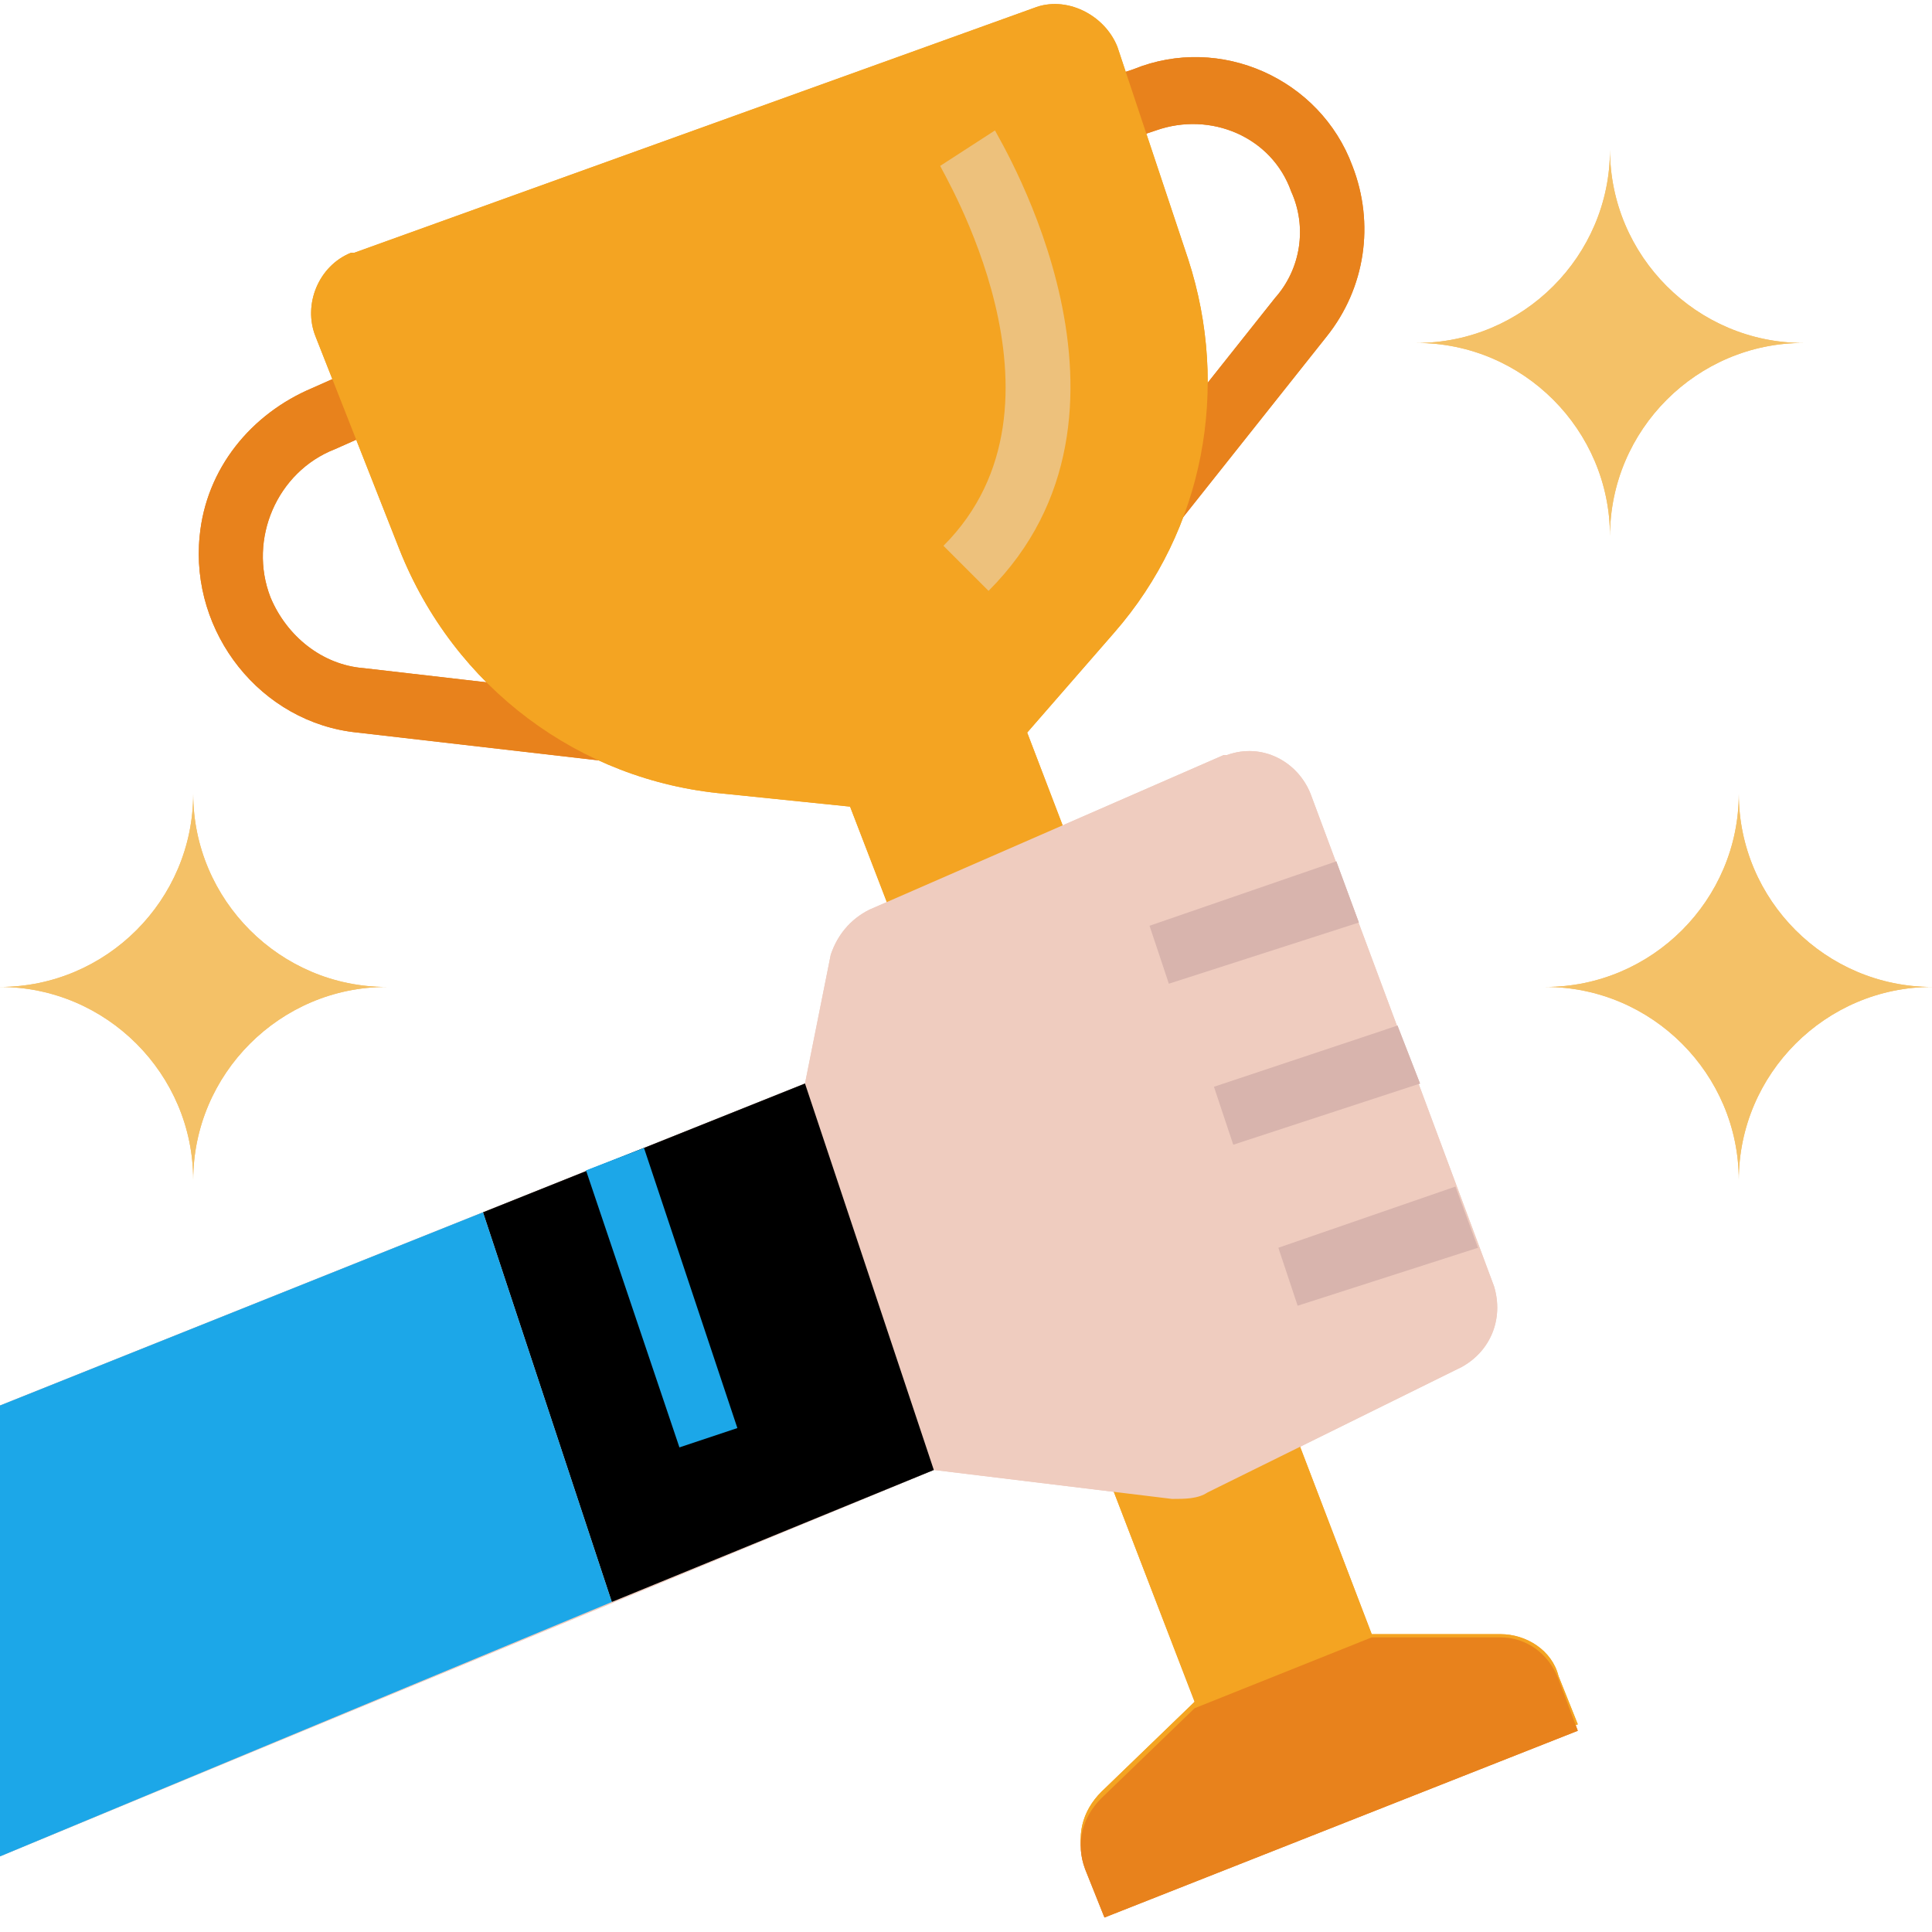 <?xml version="1.0"?>
<svg xmlns="http://www.w3.org/2000/svg" xmlns:xlink="http://www.w3.org/1999/xlink" xmlns:svgjs="http://svgjs.com/svgjs" version="1.1" width="512" height="512" x="0" y="0" viewBox="0 0 480 479" style="enable-background:new 0 0 512 512" xml:space="preserve" class=""><g><path xmlns="http://www.w3.org/2000/svg" d="m286.398 137.504-12.797-9.602 43.199-54.398c6.398-7.203 8-17.602 4-26.402-4.801-13.598-20-20-33.602-15.199l-4.801 1.602-5.598-15.203 4.801-1.598c21.598-8.801 46.398 2.398 54.398 24 5.602 14.398 3.199 30.398-6.398 42.398zm0 0" fill="#e8821c" data-original="#e8821c"/><path xmlns="http://www.w3.org/2000/svg" d="m151.199 188.703-62.398-7.199c-24-2.402-41.602-24.801-39.199-48.801 1.598-16.801 12.797-30.402 28-36.801l7.199-3.199 5.598 15.199-7.199 3.199c-14.398 5.602-21.598 22.402-16 36.801 4 9.602 12.801 16.801 23.199 17.602l62.402 7.199zm0 0" fill="#e8821c" data-original="#e8821c"/><path xmlns="http://www.w3.org/2000/svg" d="m211.199 199.902-31.199-3.199c-36-3.199-67.199-26.402-80.801-60.801l-20.801-52.801c-3.199-8 .801-17.598 8.801-20.801h.801l168.801-60.797c8-3.203 17.598 1.598 20.801 9.598l17.598 52.801c10.402 32 4 67.199-18.398 92.801l-21.602 24.801 85.602 224h32c6.398 0 12.801 4 14.398 10.398l4.801 12-117.602 46.398-4.797-12c-2.402-6.398-.801-12.797 4-17.598l23.199-22.402zm0 0" fill="#f4a422" data-original="#f4a422" class=""/><path xmlns="http://www.w3.org/2000/svg" d="m245.602 146.301-11.203-11.199c35.203-35.199-.797-93.598-.797-94.398l13.598-8.801c1.602 3.199 42.402 70.398-1.598 114.398zm0 0" fill="#edc17c" data-original="#edc17c"/><path xmlns="http://www.w3.org/2000/svg" d="m387.199 416.703c-2.398-6.402-8-10.402-14.398-10.402h-32l-44 17.602-23.199 22.398c-4.801 4.801-6.402 11.203-4 17.602l4.797 12 117.602-46.398zm0 0" fill="#e8821c" data-original="#e8821c"/><path xmlns="http://www.w3.org/2000/svg" d="m371.199 319.102-45.598-122.398c-3.203-8-12-12.801-20.801-9.602h-.801l-88 38.402c-4.801 2.398-8 6.398-9.602 11.199l-6.398 32-200 80v112l232-96 59.199 7.199c3.199 0 6.402 0 8.801-1.602l63.199-31.199c7.199-4 10.402-12 8-20zm0 0" fill="#efccbf" data-original="#efccbf" class=""/><path xmlns="http://www.w3.org/2000/svg" d="m200 268.703-80 32 32 96.801 80-32.801zm0 0" fill="#nannannan" data-original="#676b7f" class=""/><g xmlns="http://www.w3.org/2000/svg" fill="#f4c167"><path d="m400 28.703v8c0 26.398-21.602 48-48 48 26.398 0 48 21.598 48 48v8-8c0-26.402 21.602-48 48-48-26.398 0-48-21.602-48-48zm0 0" fill="#f4c167" data-original="#f4c167"/><path d="m48 188.703v8c0 26.398-21.602 48-48 48 26.398 0 48 21.598 48 48v8-8c0-26.402 21.602-48 48-48-26.398 0-48-21.602-48-48zm0 0" fill="#f4c167" data-original="#f4c167"/><path d="m432 188.703v8c0 26.398-21.602 48-48 48 26.398 0 48 21.598 48 48v8-8c0-26.402 21.602-48 48-48-26.398 0-48-21.602-48-48zm0 0" fill="#f4c167" data-original="#f4c167"/></g><path xmlns="http://www.w3.org/2000/svg" d="m152 397.504-152 63.199v-112l120-48zm0 0" fill="#1ca7e8" data-original="#4a4a56" class=""/><path xmlns="http://www.w3.org/2000/svg" d="m168.801 359.102 14.398-4.801-23.199-69.598-14.398 5.598zm0 0" fill="#1ca7e8" data-original="#4a4a56" class=""/><path xmlns="http://www.w3.org/2000/svg" d="m332 213.504-46.398 16 4.797 14.398 47.203-15.199zm0 0" fill="#d8b4ad" data-original="#d8b4ad" class=""/><path xmlns="http://www.w3.org/2000/svg" d="m347.199 254.301-45.598 15.203 4.797 14.398 46.402-15.199zm0 0" fill="#d8b4ad" data-original="#d8b4ad" class=""/><path xmlns="http://www.w3.org/2000/svg" d="m361.602 294.301-44 15.203 4.797 14.398 44.801-14.398zm0 0" fill="#d8b4ad" data-original="#d8b4ad" class=""/><path xmlns="http://www.w3.org/2000/svg" d="m286.398 137.504-12.797-9.602 43.199-54.398c6.398-7.203 8-17.602 4-26.402-4.801-13.598-20-20-33.602-15.199l-4.801 1.602-5.598-15.203 4.801-1.598c21.598-8.801 46.398 2.398 54.398 24 5.602 14.398 3.199 30.398-6.398 42.398zm0 0" fill="#e8821c" data-original="#e8821c"/><path xmlns="http://www.w3.org/2000/svg" d="m151.199 188.703-62.398-7.199c-24-2.402-41.602-24.801-39.199-48.801 1.598-16.801 12.797-30.402 28-36.801l7.199-3.199 5.598 15.199-7.199 3.199c-14.398 5.602-21.598 22.402-16 36.801 4 9.602 12.801 16.801 23.199 17.602l62.402 7.199zm0 0" fill="#e8821c" data-original="#e8821c"/><path xmlns="http://www.w3.org/2000/svg" d="m211.199 199.902-31.199-3.199c-36-3.199-67.199-26.402-80.801-60.801l-20.801-52.801c-3.199-8 .801-17.598 8.801-20.801h.801l168.801-60.797c8-3.203 17.598 1.598 20.801 9.598l17.598 52.801c10.402 32 4 67.199-18.398 92.801l-21.602 24.801 85.602 224h32c6.398 0 12.801 4 14.398 10.398l4.801 12-117.602 46.398-4.797-12c-2.402-6.398-.801-12.797 4-17.598l23.199-22.402zm0 0" fill="#f4a422" data-original="#f4a422" class=""/><path xmlns="http://www.w3.org/2000/svg" d="m245.602 146.301-11.203-11.199c35.203-35.199-.797-93.598-.797-94.398l13.598-8.801c1.602 3.199 42.402 70.398-1.598 114.398zm0 0" fill="#edc17c" data-original="#edc17c"/><path xmlns="http://www.w3.org/2000/svg" d="m387.199 416.703c-2.398-6.402-8-10.402-14.398-10.402h-32l-44 17.602-23.199 22.398c-4.801 4.801-6.402 11.203-4 17.602l4.797 12 117.602-46.398zm0 0" fill="#e8821c" data-original="#e8821c"/><path xmlns="http://www.w3.org/2000/svg" d="m371.199 319.102-45.598-122.398c-3.203-8-12-12.801-20.801-9.602h-.801l-88 38.402c-4.801 2.398-8 6.398-9.602 11.199l-6.398 32-200 80v112l232-96 59.199 7.199c3.199 0 6.402 0 8.801-1.602l63.199-31.199c7.199-4 10.402-12 8-20zm0 0" fill="#efccbf" data-original="#efccbf" class=""/><path xmlns="http://www.w3.org/2000/svg" d="m200 268.703-80 32 32 96.801 80-32.801zm0 0" fill="#nannannan" data-original="#676b7f" class=""/><path xmlns="http://www.w3.org/2000/svg" d="m400 28.703v8c0 26.398-21.602 48-48 48 26.398 0 48 21.598 48 48v8-8c0-26.402 21.602-48 48-48-26.398 0-48-21.602-48-48zm0 0" fill="#f4c167" data-original="#f4c167"/><path xmlns="http://www.w3.org/2000/svg" d="m48 188.703v8c0 26.398-21.602 48-48 48 26.398 0 48 21.598 48 48v8-8c0-26.402 21.602-48 48-48-26.398 0-48-21.602-48-48zm0 0" fill="#f4c167" data-original="#f4c167"/><path xmlns="http://www.w3.org/2000/svg" d="m432 188.703v8c0 26.398-21.602 48-48 48 26.398 0 48 21.598 48 48v8-8c0-26.402 21.602-48 48-48-26.398 0-48-21.602-48-48zm0 0" fill="#f4c167" data-original="#f4c167"/><path xmlns="http://www.w3.org/2000/svg" d="m152 397.504-152 63.199v-112l120-48zm0 0" fill="#1ca7e8" data-original="#4a4a56" class=""/><path xmlns="http://www.w3.org/2000/svg" d="m168.801 359.102 14.398-4.801-23.199-69.598-14.398 5.598zm0 0" fill="#1ca7e8" data-original="#4a4a56" class=""/><path xmlns="http://www.w3.org/2000/svg" d="m332 213.504-46.398 16 4.797 14.398 47.203-15.199zm0 0" fill="#d8b4ad" data-original="#d8b4ad" class=""/><path xmlns="http://www.w3.org/2000/svg" d="m347.199 254.301-45.598 15.203 4.797 14.398 46.402-15.199zm0 0" fill="#d8b4ad" data-original="#d8b4ad" class=""/><path xmlns="http://www.w3.org/2000/svg" d="m361.602 294.301-44 15.203 4.797 14.398 44.801-14.398zm0 0" fill="#d8b4ad" data-original="#d8b4ad" class=""/></g></svg>

